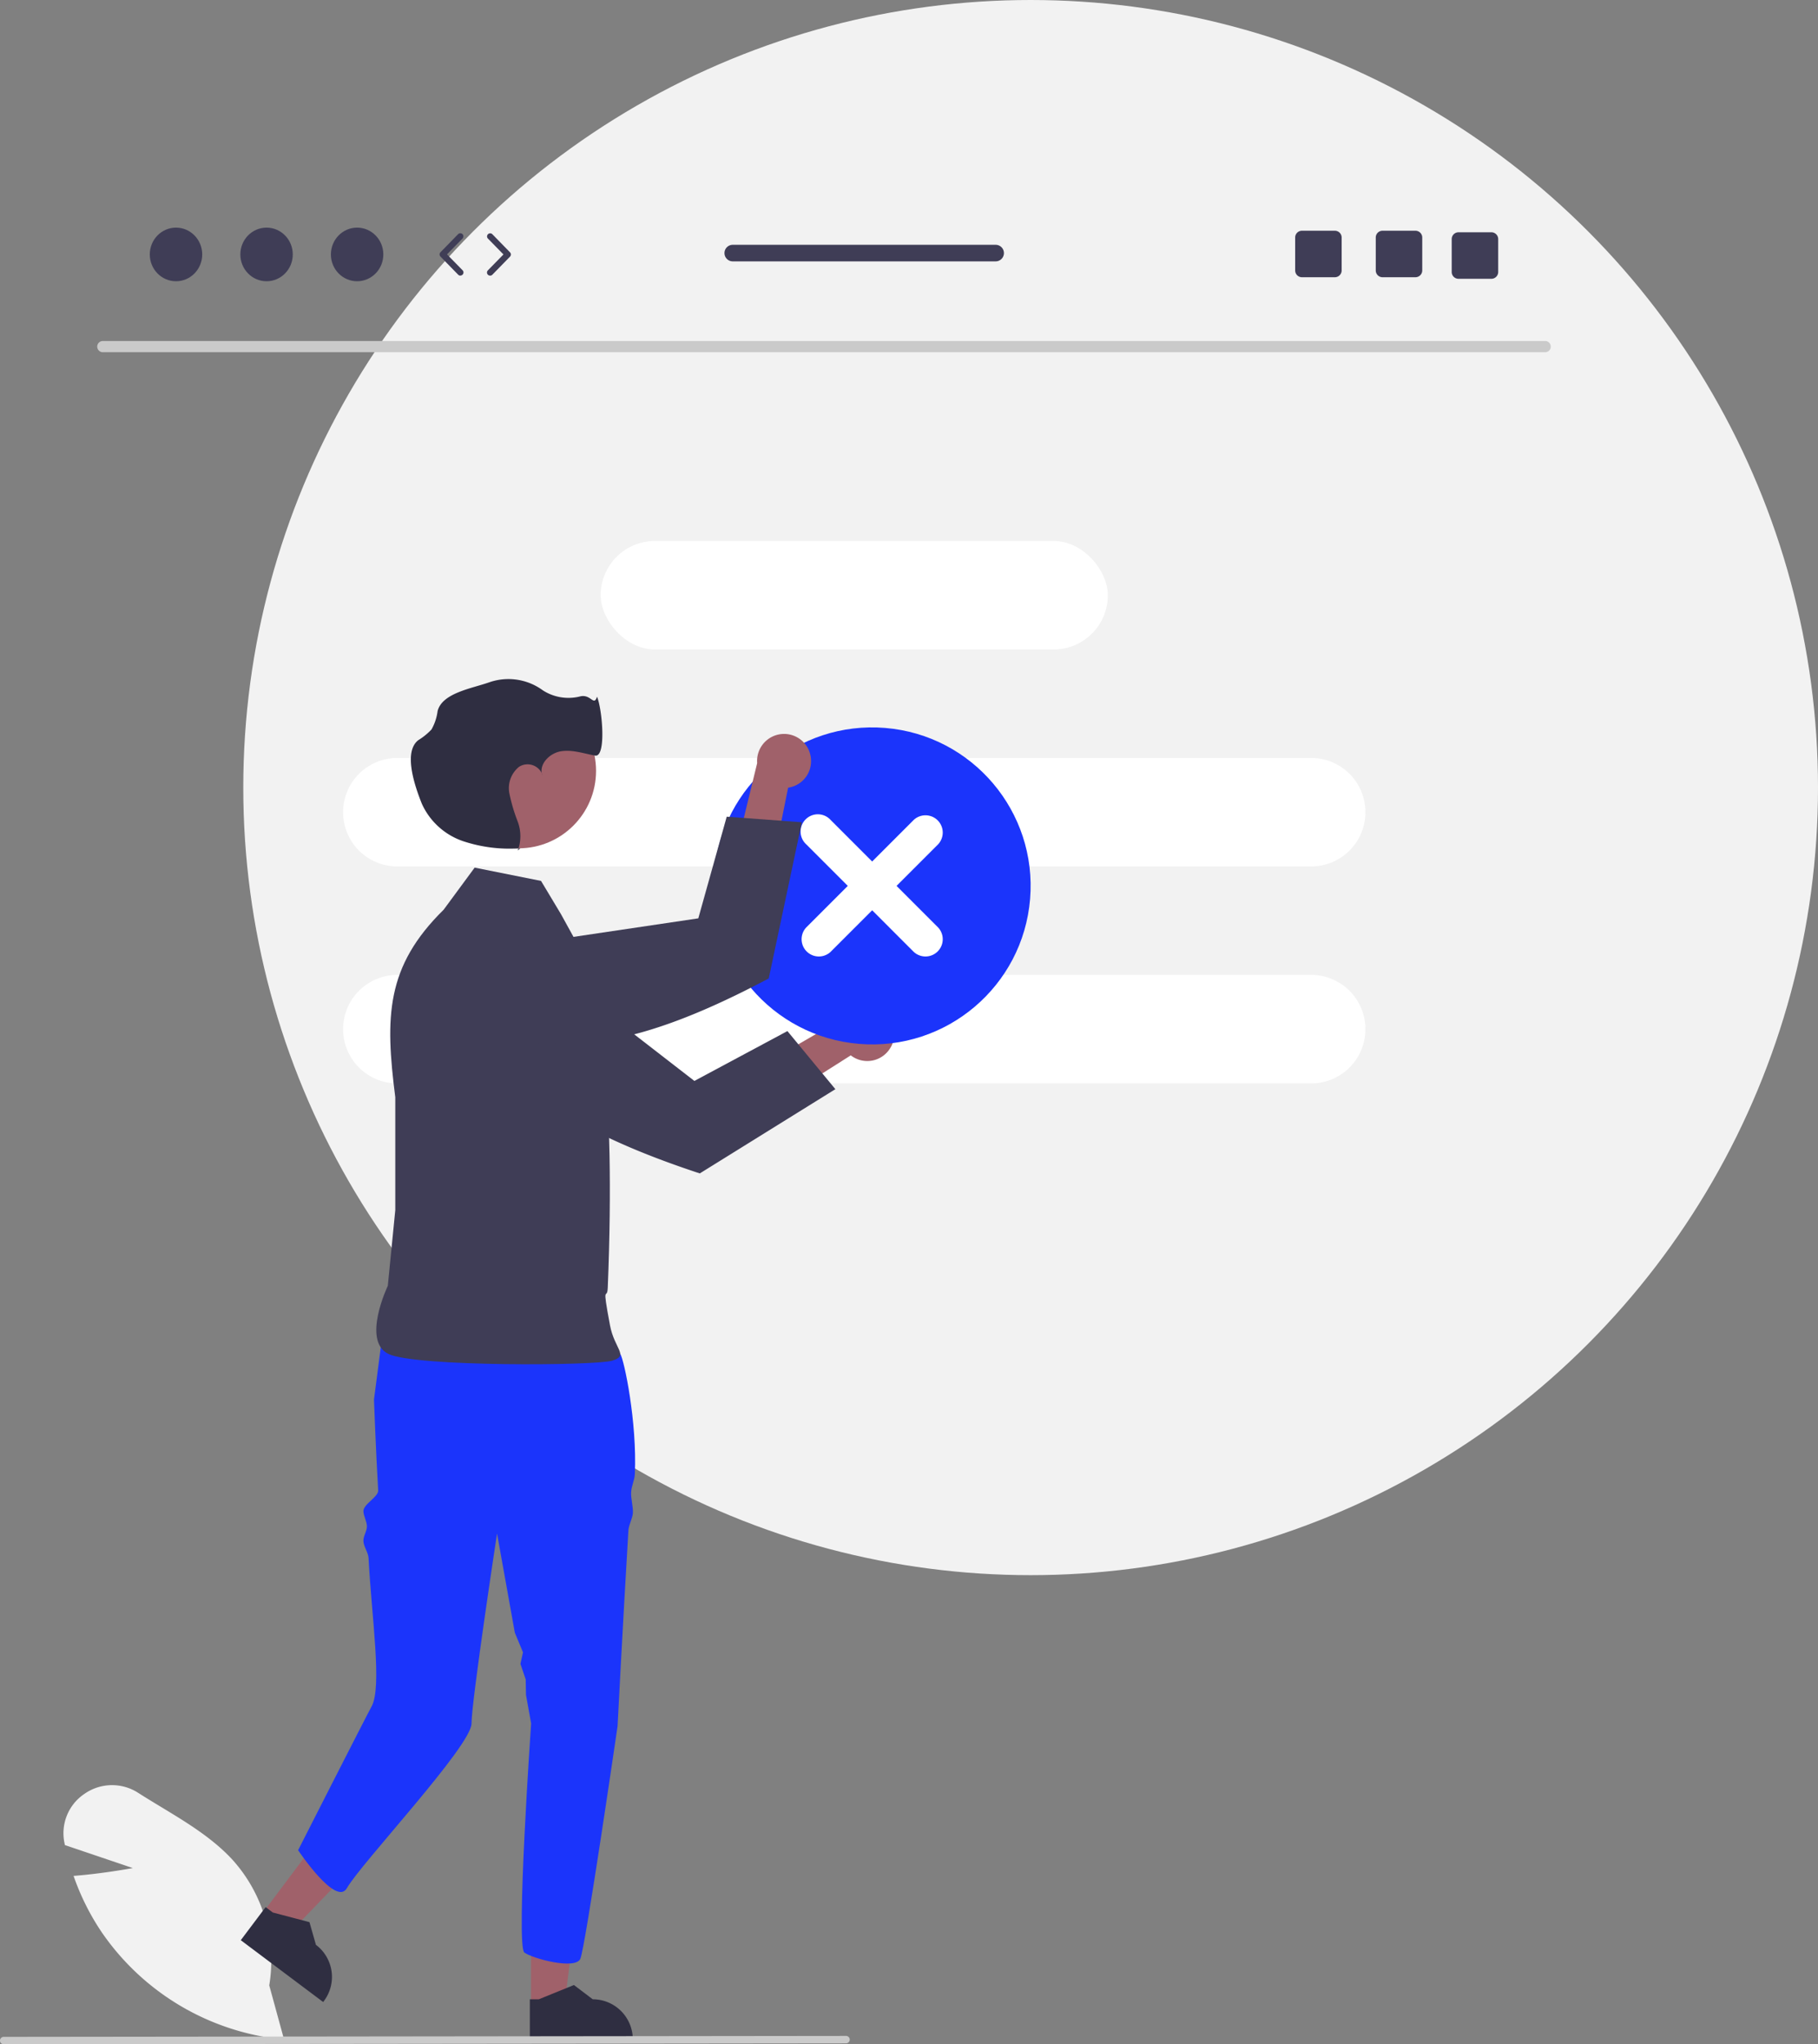 <svg xmlns="http://www.w3.org/2000/svg" width="260.956" height="293.357" viewBox="0 0 260.956 293.357">
  <rect x="0" y="0" width="260.956" height="293.357" fill="#808080" stroke="none"/>
  <g id="undraw_cancel_re_pkdm" transform="translate(0)">
    <circle id="Ellipse_3639" data-name="Ellipse 3639" cx="113.018" cy="113.018" r="113.018" transform="translate(34.92)" fill="#f2f2f2"/>
    <path id="Path_82070" data-name="Path 82070" d="M239.223,111.583H32.189a.8.8,0,0,1,0-1.608H239.223a.8.8,0,0,1,0,1.608Z" transform="translate(-17.43 -61.041)" fill="#cacaca"/>
    <rect id="Rectangle_25881" data-name="Rectangle 25881" width="72.799" height="15.567" rx="7.784" transform="translate(86.221 77.632)" fill="#fff"/>
    <path id="Path_82071" data-name="Path 82071" d="M118.465,244.445H249.642a7.784,7.784,0,0,1,7.784,7.784h0a7.784,7.784,0,0,1-7.784,7.784H118.465a7.784,7.784,0,0,1-7.784-7.784h0A7.784,7.784,0,0,1,118.465,244.445Z" transform="translate(-61.433 -135.678)" fill="#fff"/>
    <path id="Path_82072" data-name="Path 82072" d="M118.465,314.418H249.642a7.784,7.784,0,0,1,7.784,7.784h0a7.784,7.784,0,0,1-7.784,7.784H118.465a7.784,7.784,0,0,1-7.784-7.784h0A7.784,7.784,0,0,1,118.465,314.418Z" transform="translate(-61.433 -174.517)" fill="#fff"/>
    <path id="Path_82073" data-name="Path 82073" d="M52.136,612.218l-.309-.03a35.831,35.831,0,0,1-25.891-15.4A34.769,34.769,0,0,1,22.014,589l-.094-.262.278-.023c3.314-.266,6.718-.829,8.23-1.1l-9.751-3.3-.06-.289a6.8,6.8,0,0,1,2.86-7.058,6.912,6.912,0,0,1,7.744-.131c1.062.678,2.172,1.35,3.246,2,3.69,2.232,7.506,4.54,10.367,7.7a21.658,21.658,0,0,1,5.175,17.912l2.128,7.776Z" transform="translate(-11.36 -319.546)" fill="#f2f2f2"/>
    <path id="Path_82074" data-name="Path 82074" d="M171.3,623.736H176.1L178.39,605.2H171.3Z" transform="translate(-95.078 -335.913)" fill="#a0616a"/>
    <path id="Path_82075" data-name="Path 82075" d="M170.919,648.164H185.7v-.187a5.753,5.753,0,0,0-5.752-5.752h0l-2.7-2.048-5.037,2.048h-1.29v5.939Z" transform="translate(-94.868 -355.327)" fill="#2f2e41"/>
    <path id="Path_82076" data-name="Path 82076" d="M84.741,598.448l3.844,2.884,12.954-13.456-5.674-4.256Z" transform="translate(-47.035 -323.936)" fill="#a0616a"/>
    <path id="Path_82077" data-name="Path 82077" d="M77.674,619.8,89.5,628.672l.112-.15a5.753,5.753,0,0,0-1.149-8.053h0l-.93-3.258-5.258-1.384-1.032-.774L77.674,619.8Z" transform="translate(-43.113 -341.382)" fill="#2f2e41"/>
    <path id="Path_82078" data-name="Path 82078" d="M107.061,432.776s.265,7.237.6,13.04c.055.952-2.175,1.986-2.117,3.021.038.687.457,1.355.5,2.071.041.756-.538,1.425-.5,2.207.04.764.7,1.64.74,2.422.429,8.414,1.982,18.486.426,21.3-.767,1.388-10.539,20.612-10.539,20.612s5.445,8.167,7,5.445c2.055-3.6,17.89-20.418,17.89-23.63s3.664-27.255,3.664-27.255l2.554,14.23,1.171,2.819-.368,1.655.757,2.234.041,2.211.737,4.105s-2.217,31.984-.968,32.875,7.315,2.5,8.031.895,5.344-33.38,5.344-33.38.747-14.561,1.556-28.095c.047-.786.6-1.734.642-2.508.051-.9-.3-2.065-.253-2.936.051-1,.494-1.7.537-2.66.331-7.393-1.525-16.4-2.116-17.283C140.6,423.5,139,421.358,139,421.358s-24.043-7.9-30.468.127l-1.469,11.291Z" transform="translate(-53.38 -231.945)" fill="#1b34fb"/>
    <path id="Path_82079" data-name="Path 82079" d="M145.04,281.726l-9.531-1.906-4.448,6.037h0c-8.3,8.161-8.425,15.363-6.943,26.908v16.2l-1.072,10.862s-3.8,7.94.119,9.789,29.633,1.691,32.089.953.327-1.644-.318-5.083c-1.211-6.46-.4-3.344-.318-5.4,1.2-29.506-1.589-41.62-1.871-44.8l-4.847-8.792-2.859-4.766Z" transform="translate(-67.379 -155.313)" fill="#3f3d56"/>
    <path id="Path_82080" data-name="Path 82080" d="M254.556,330.455a3.854,3.854,0,0,1-5.777,1.24l-20.584,13.07.059-7.116,20-11.6a3.874,3.874,0,0,1,6.306,4.409Z" transform="translate(-126.659 -180.251)" fill="#a0616a"/>
    <path id="Path_82081" data-name="Path 82081" d="M146.181,302.273l-2.343-.248a6.2,6.2,0,0,0-5.6,2.443,6.043,6.043,0,0,0-1.057,2.221v.006a6.2,6.2,0,0,0,2.34,6.443l8.094,5.967c5.68,7.675,16.355,12.767,28.877,16.9l19.463-12.088-6.884-8.338-13.35,7.155-19.844-15.361-.011-.009-7.553-4.866-2.132-.229Z" transform="translate(-76.045 -167.619)" fill="#3f3d56"/>
    <circle id="Ellipse_3640" data-name="Ellipse 3640" cx="11.115" cy="11.115" r="11.115" transform="translate(63.326 99.503)" fill="#a0616a"/>
    <path id="Path_82082" data-name="Path 82082" d="M167.382,273.59l-.269.007c-.038.1-.08.2-.128.3Z" transform="translate(-92.685 -151.855)" fill="#2f2e41"/>
    <path id="Path_82083" data-name="Path 82083" d="M174.732,249.3a1.965,1.965,0,0,0,.08.322A1.517,1.517,0,0,0,174.732,249.3Z" transform="translate(-96.984 -138.372)" fill="#2f2e41"/>
    <path id="Path_82084" data-name="Path 82084" d="M159.265,221.536c-.458,1.421-.866-.381-2.371-.057a6.788,6.788,0,0,1-5.4-.854,8.366,8.366,0,0,0-7.664-1.168c-2.537.9-6.787,1.53-7.448,4.139a7.255,7.255,0,0,1-.878,2.642,9.262,9.262,0,0,1-1.9,1.537c-2.17,1.707-.511,6.559.516,9.122a10.047,10.047,0,0,0,5.974,5.387A21.1,21.1,0,0,0,148,243.3a6,6,0,0,0-.12-3.849,24.342,24.342,0,0,1-1.2-4.065,3.932,3.932,0,0,1,1.386-3.786,2.274,2.274,0,0,1,3.257.885c-.24-1.459,1.237-2.87,2.761-3.119,1.636-.267,3.272.324,4.9.618s1.052-6.573.286-8.447Z" transform="translate(-73.568 -121.557)" fill="#2f2e41"/>
    <circle id="Ellipse_3641" data-name="Ellipse 3641" cx="22.746" cy="22.746" r="22.746" transform="translate(100.647 147.921) rotate(-85.269)" fill="#1b34fb"/>
    <path id="Path_82085" data-name="Path 82085" d="M274.606,263.506l-5.975,5.975-5.975-5.975a2.477,2.477,0,1,0-3.5,3.5l5.975,5.975-5.975,5.975a2.477,2.477,0,0,0,3.5,3.5l5.975-5.975,5.975,5.975a2.477,2.477,0,0,0,3.5-3.5l-5.975-5.975,5.975-5.975a2.477,2.477,0,0,0-3.5-3.5Z" transform="translate(-143.44 -145.855)" fill="#fff"/>
    <path id="Path_82086" data-name="Path 82086" d="M244.976,239.4a3.854,3.854,0,0,1-3.1,5.028l-4.819,23.9-5.094-4.969,5.47-22.462a3.874,3.874,0,0,1,7.548-1.5Z" transform="translate(-128.748 -131.394)" fill="#a0616a"/>
    <path id="Path_82087" data-name="Path 82087" d="M141.142,285.113l-1.8,1.519a6.2,6.2,0,0,0-2.112,5.731,6.042,6.042,0,0,0,.871,2.3l0,.005a6.2,6.2,0,0,0,6.269,2.773l9.909-1.709c9.471,1.215,20.535-2.963,32.189-9.135l4.752-22.414-10.783-.8-4.079,14.587-24.823,3.685-.015,0-8.74,2.081Z" transform="translate(-76.123 -146.187)" fill="#3f3d56"/>
    <path id="Path_82088" data-name="Path 82088" d="M121.444,657.668.528,657.8a.53.53,0,0,1,0-1.06l120.916-.137a.53.53,0,0,1,0,1.06Z" transform="translate(0 -364.448)" fill="#cacaca"/>
    <g id="Group_62739" data-name="Group 62739" transform="translate(21.5 32.665)">
      <ellipse id="Ellipse_3642" data-name="Ellipse 3642" cx="3.763" cy="3.847" rx="3.763" ry="3.847" fill="#3f3d56"/>
      <ellipse id="Ellipse_3643" data-name="Ellipse 3643" cx="3.763" cy="3.847" rx="3.763" ry="3.847" transform="translate(12.999)" fill="#3f3d56"/>
      <ellipse id="Ellipse_3644" data-name="Ellipse 3644" cx="3.763" cy="3.847" rx="3.763" ry="3.847" transform="translate(25.997)" fill="#3f3d56"/>
      <path id="Path_82089" data-name="Path 82089" d="M144.794,81.306a.444.444,0,0,1-.318-.134l-2.539-2.6a.445.445,0,0,1,0-.622l2.539-2.6a.445.445,0,0,1,.636.622l-2.235,2.284,2.235,2.284a.445.445,0,0,1-.318.756Z" transform="translate(-100.211 -74.419)" fill="#3f3d56"/>
      <path id="Path_82090" data-name="Path 82090" d="M157.549,81.306a.445.445,0,0,1-.318-.756l2.234-2.284-2.234-2.284a.445.445,0,0,1,.636-.622l2.539,2.6a.445.445,0,0,1,0,.622l-2.539,2.6A.444.444,0,0,1,157.549,81.306Z" transform="translate(-108.7 -74.419)" fill="#3f3d56"/>
      <path id="Path_82091" data-name="Path 82091" d="M449.509,74.414h-4.721a.974.974,0,0,0-.974.974v4.725a.974.974,0,0,0,.974.974h4.721a.978.978,0,0,0,.979-.974V75.389A.978.978,0,0,0,449.509,74.414Z" transform="translate(-267.838 -73.969)" fill="#3f3d56"/>
      <path id="Path_82092" data-name="Path 82092" d="M423.509,74.414h-4.721a.974.974,0,0,0-.974.974v4.725a.974.974,0,0,0,.974.974h4.721a.978.978,0,0,0,.979-.974V75.389A.978.978,0,0,0,423.509,74.414Z" transform="translate(-253.406 -73.969)" fill="#3f3d56"/>
      <path id="Path_82093" data-name="Path 82093" d="M474.009,74.914h-4.721a.974.974,0,0,0-.974.974v4.725a.974.974,0,0,0,.974.974h4.721a.978.978,0,0,0,.979-.974V75.889A.978.978,0,0,0,474.009,74.914Z" transform="translate(-281.436 -74.246)" fill="#3f3d56"/>
      <path id="Path_82094" data-name="Path 82094" d="M272.637,78.954H234.9a1.188,1.188,0,1,0,0,2.376h37.737a1.188,1.188,0,1,0,0-2.376Z" transform="translate(-151.221 -76.489)" fill="#3f3d56"/>
    </g>
  </g>
</svg>
